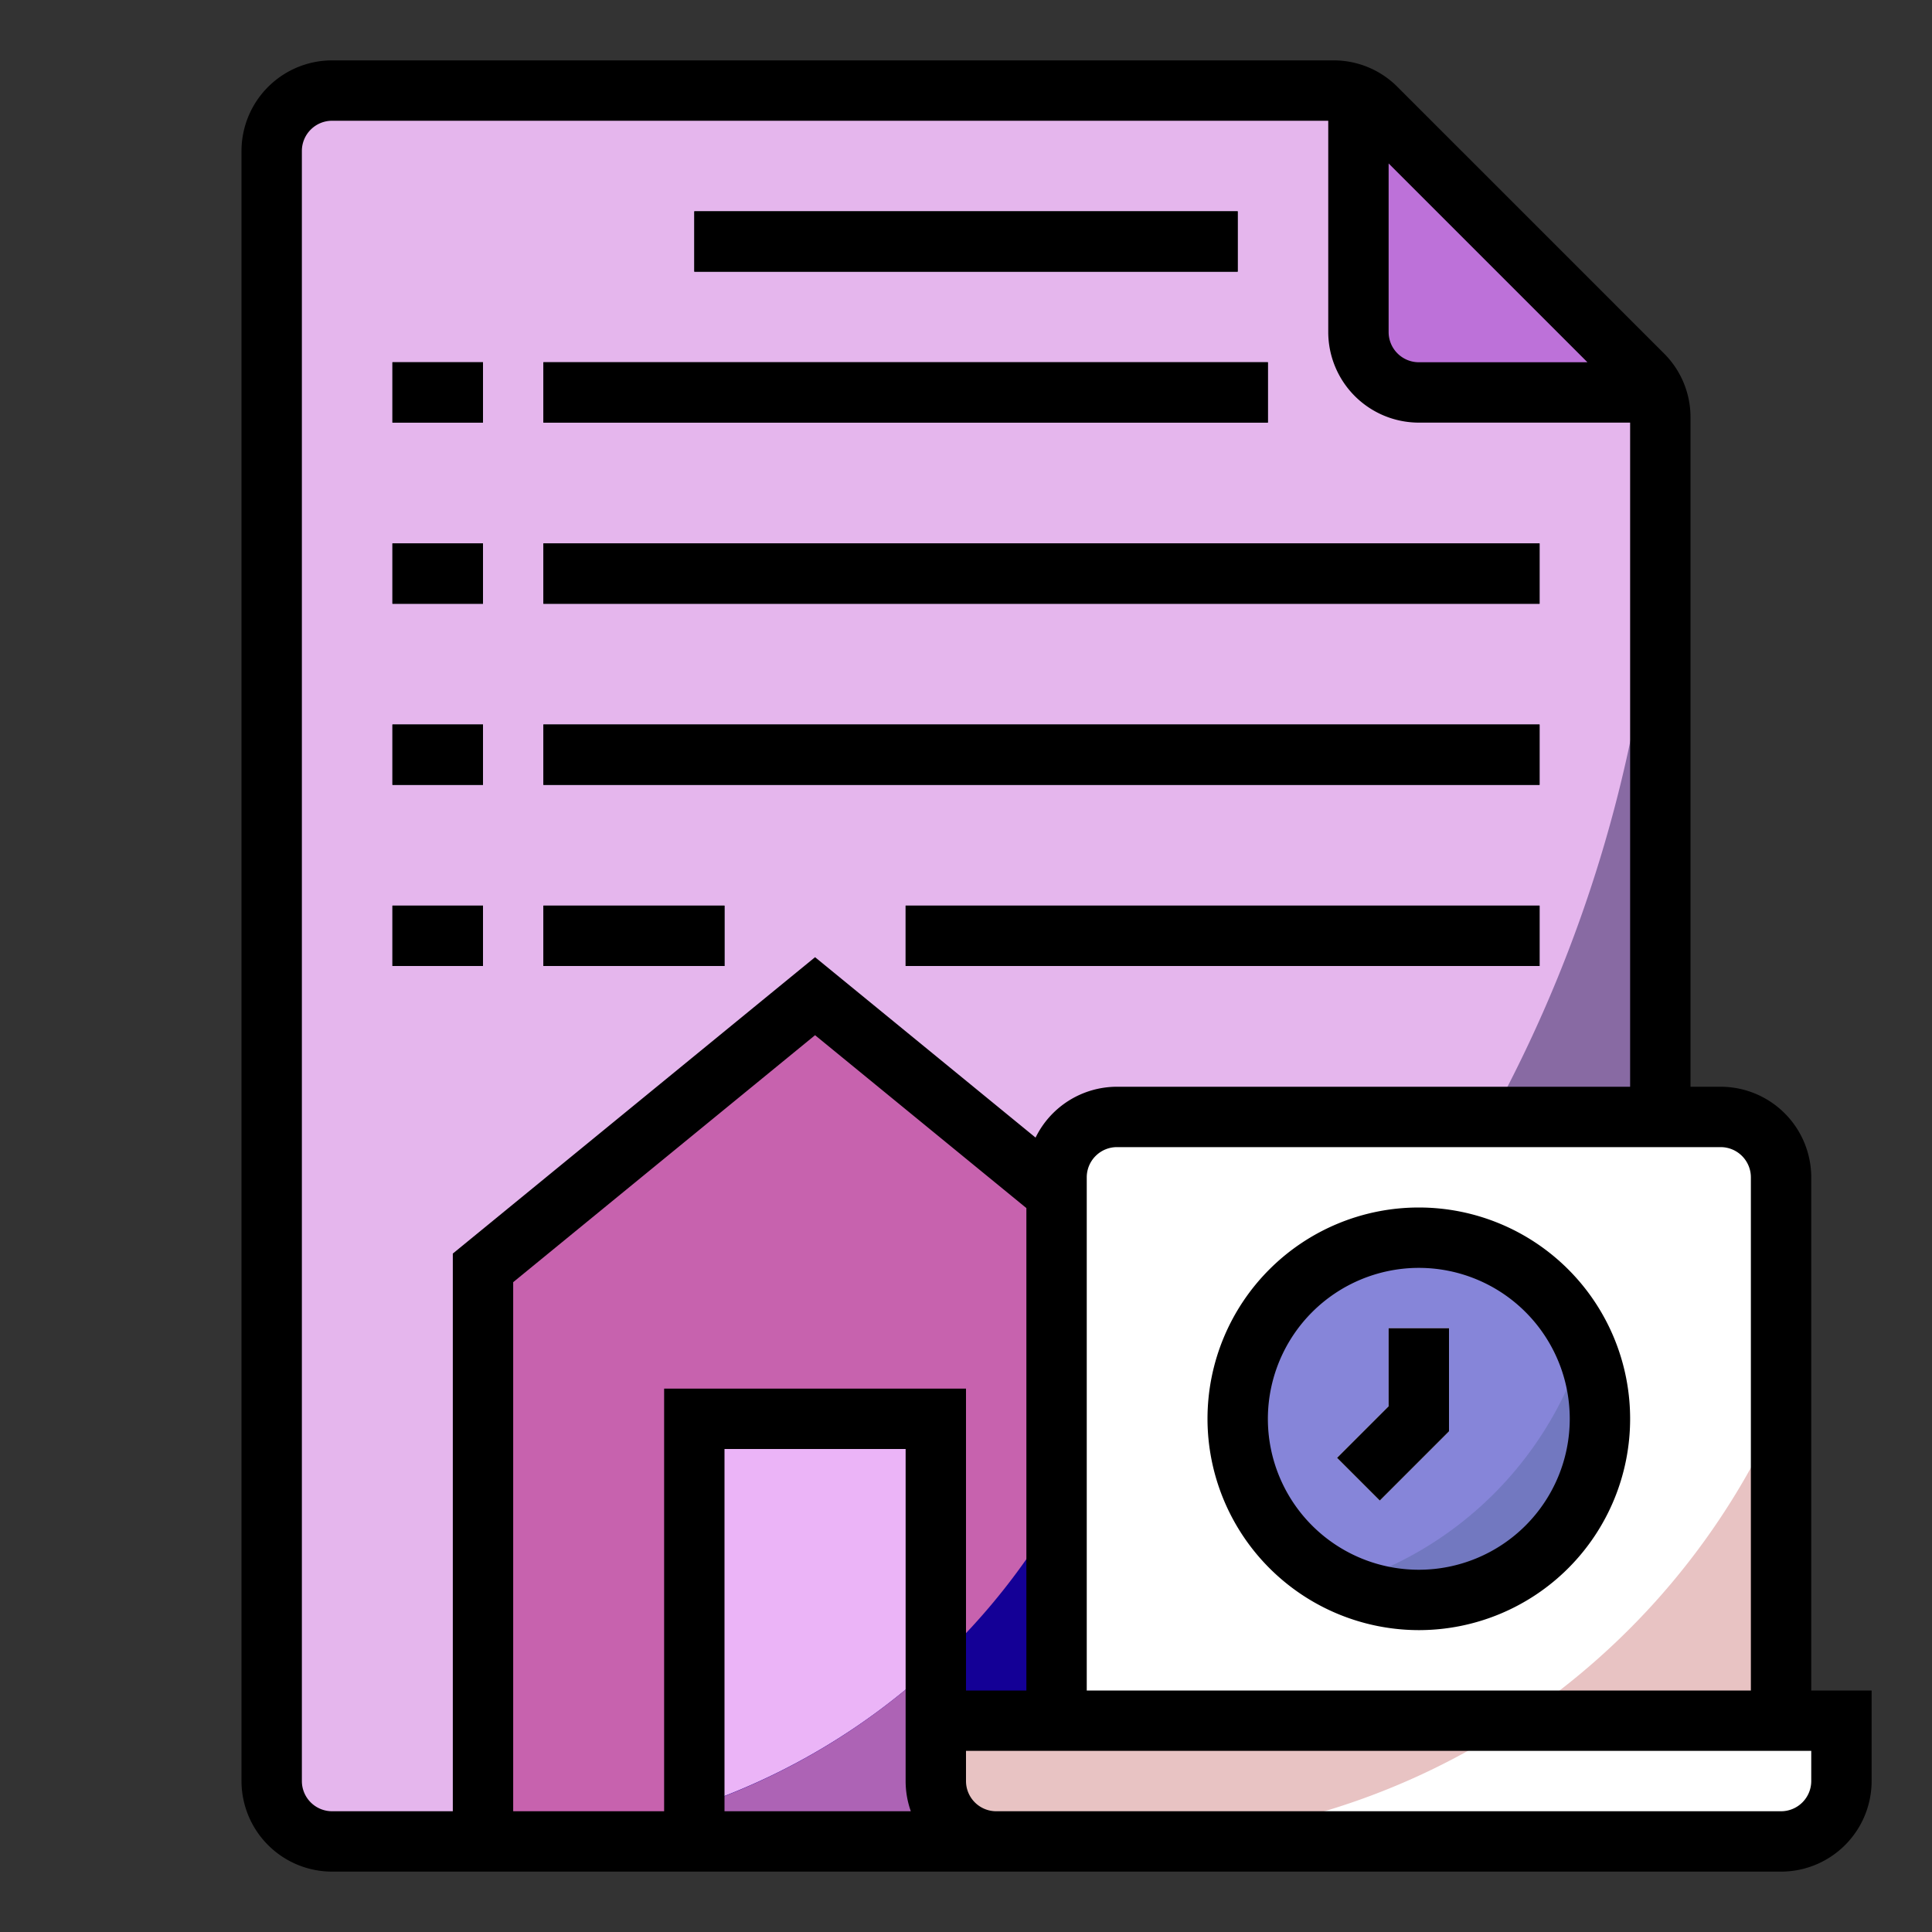 <svg viewBox="0 0 512 512" xmlns="http://www.w3.org/2000/svg"><rect x="0" y="0" width="512" height="512" fill="#333333" stroke="none"/><g data-name="/ FILLED_OUTLINE"><path d="m435.314 99.314-70.628-70.628A16 16 0 0 0 353.373 24H88a16 16 0 0 0-16 16v432a16 16 0 0 0 16 16h336a16 16 0 0 0 16-16V110.627a16 16 0 0 0-4.686-11.313Z" fill="#e5b6ed" class="fill-31c292"></path><path d="M85.324 487.759A16.038 16.038 0 0 0 88 488h336a16 16 0 0 0 16-16V120c0 198.78-157.608 360.745-354.676 367.759Z" fill="#886aa3" class="fill-2aa57d"></path><path d="m216 264-88 72v152h176V336l-88-72z" fill="#c762ae" class="fill-0071af"></path><path d="M184 376h64v112h-64z" fill="#ebb4f7" class="fill-7db6d6"></path><path d="M128 488h176V336l-1.468-1.2A176.03 176.03 0 0 1 128 488Z" fill="#140096" class="fill-006095"></path><path d="M184 478.898V488h64v-47.268a175.887 175.887 0 0 1-64 38.166Z" fill="#ad63b5" class="fill-5b849b"></path><path d="M184 56h144v16H184zM104 144h24v16h-24zM104 192h24v16h-24zM104 240h24v16h-24zM144 96h192v16H144zM144 144h264v16H144zM144 192h264v16H144zM144 240h48v16h-48zM240 240h168v16H240zM104 96h24v16h-24z" fill="#121f1b" class="fill-bdecdc"></path><path d="m435.314 99.314-70.628-70.628a15.974 15.974 0 0 0-4.686-3.23V88a16 16 0 0 0 16 16h62.544a15.978 15.978 0 0 0-3.23-4.686Z" fill="#bd71d9" class="fill-00b378"></path><path d="M248 456h240v16a16 16 0 0 1-16 16H264a16 16 0 0 1-16-16v-16Z" fill="#e8c3c3" class="fill-bebebe"></path><path d="M456 296H296a16 16 0 0 0-16 16v144h192V312a16 16 0 0 0-16-16Z" fill="#ffffff" class="fill-dfdfdf"></path><circle cx="376" cy="376" r="48" fill="#8685d9" class="fill-ea8383"></circle><path d="m365.657 397.657-11.314-11.314L368 372.687V352h16v27.313l-18.343 18.344z" fill="#f9dbdb" class="fill-f9dbdb"></path><path d="M402.148 456H472v-83.18A192.729 192.729 0 0 1 402.148 456Z" fill="#e8c3c3" class="fill-bebebe"></path><path d="M296 488h176a16 16 0 0 0 16-16v-16h-85.852A191.09 191.09 0 0 1 296 488Z" fill="#ffffff" class="fill-a2a2a2"></path><path d="M356.286 419.762a47.995 47.995 0 0 0 63.476-63.476 96.215 96.215 0 0 1-63.476 63.476Z" fill="#032f30" opacity=".15" class="fill-010202"></path><path d="M480 448V312a24.027 24.027 0 0 0-24-24h-8V110.627a23.843 23.843 0 0 0-7.03-16.97L370.345 23.03A23.844 23.844 0 0 0 353.373 16H88a24.027 24.027 0 0 0-24 24v432a24.027 24.027 0 0 0 24 24h384a24.027 24.027 0 0 0 24-24v-24Zm-24-144a8.01 8.01 0 0 1 8 8v136H288V312a8.01 8.01 0 0 1 8-8ZM368 43.314 420.686 96H376a8.01 8.01 0 0 1-8-8ZM120 480H88a8.01 8.01 0 0 1-8-8V40a8.01 8.01 0 0 1 8-8h264v56a24.027 24.027 0 0 0 24 24h56v176H296a24.027 24.027 0 0 0-21.563 13.475L216 253.664l-96 78.545Zm56 0h-40V339.791l80-65.455 56 45.818V448h-16v-80h-80Zm16 0v-96h48v88a23.882 23.882 0 0 0 1.376 8Zm288-8a8.01 8.01 0 0 1-8 8H264a8.01 8.01 0 0 1-8-8v-8h224Z" fill="#000000" class="fill-000000"></path><path d="M376 432a56 56 0 1 0-56-56 56.063 56.063 0 0 0 56 56Zm0-96a40 40 0 1 1-40 40 40.046 40.046 0 0 1 40-40Z" fill="#000000" class="fill-000000"></path><path d="M384 379.313V352h-16v20.687l-13.657 13.656 11.314 11.314L384 379.313zM184 56h144v16H184zM104 144h24v16h-24zM104 192h24v16h-24zM104 240h24v16h-24zM144 96h192v16H144zM144 144h264v16H144zM144 192h264v16H144zM144 240h48v16h-48zM240 240h168v16H240zM104 96h24v16h-24z" fill="#000000" class="fill-000000"></path></g></svg>